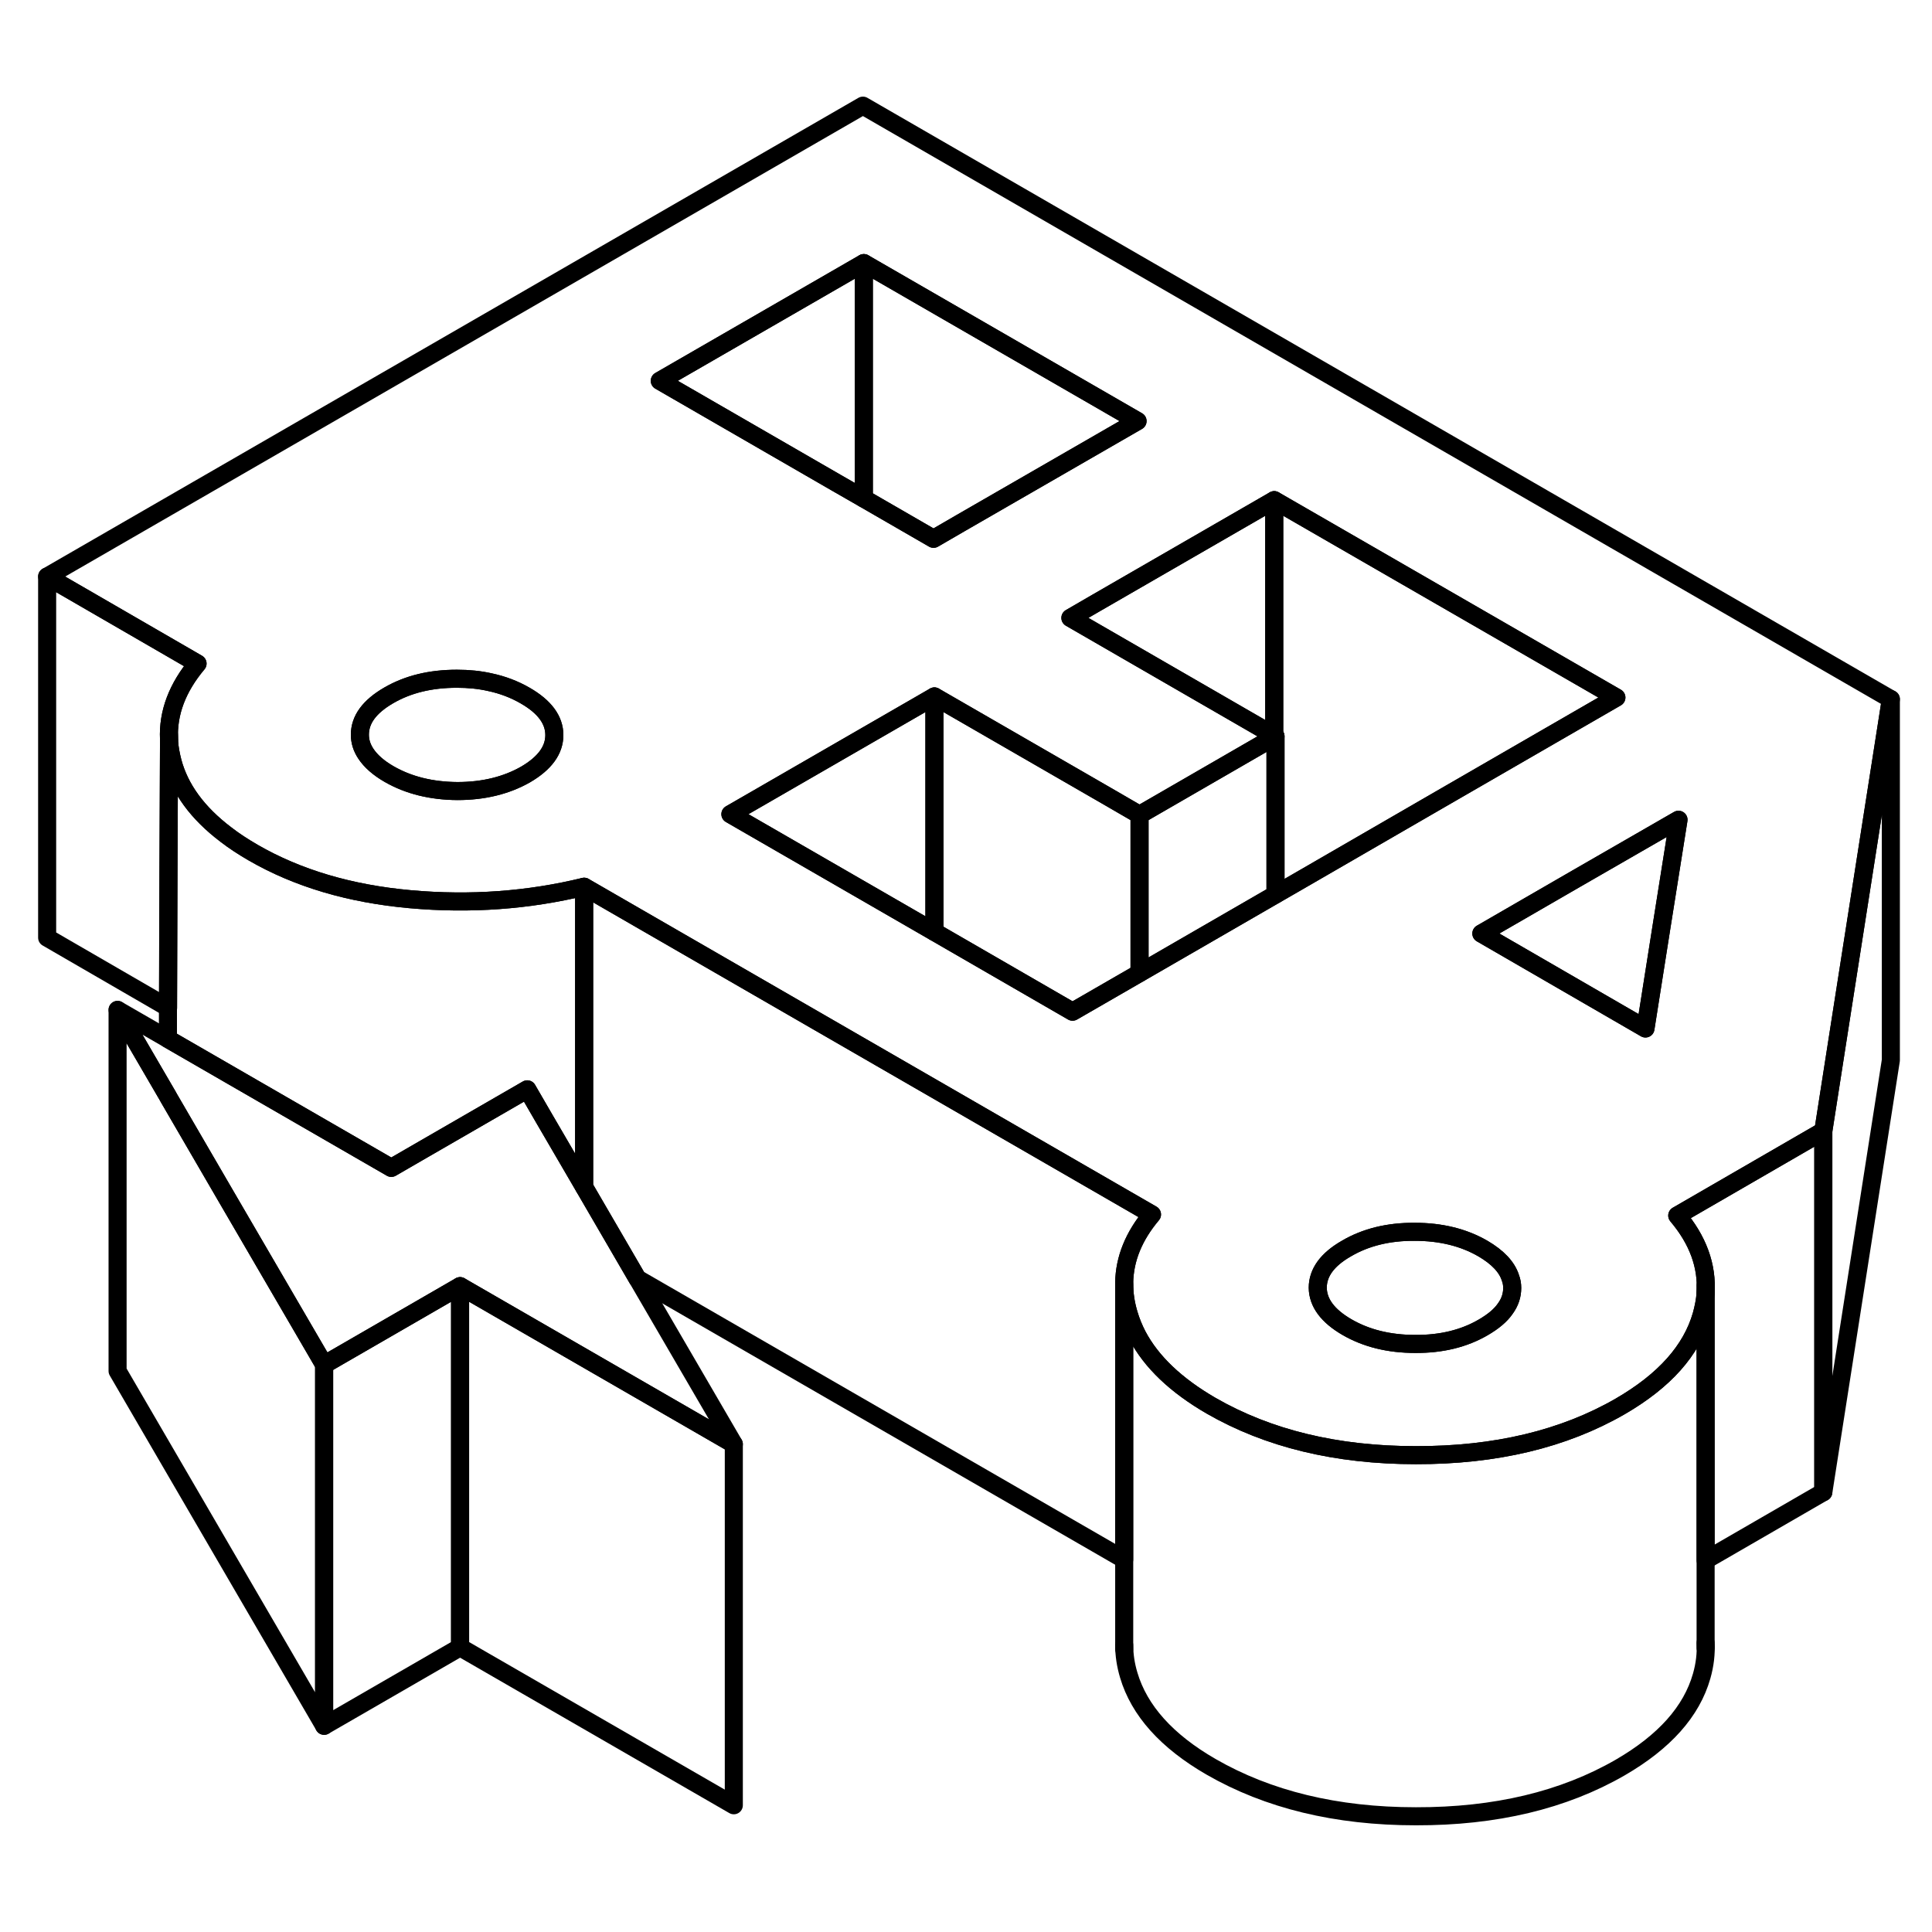 <svg width="24" height="24" viewBox="0 0 107 100" fill="none" xmlns="http://www.w3.org/2000/svg" stroke-width="1px" stroke-linecap="round" stroke-linejoin="round">
    <path d="M83.751 67.831C83.751 68.231 83.632 68.611 83.371 68.971C83.112 69.351 82.701 69.691 82.151 70.011C81.091 70.631 79.831 70.941 78.381 70.931C76.931 70.931 75.671 70.621 74.601 70.001C73.531 69.381 72.991 68.651 72.981 67.821C72.981 66.981 73.511 66.251 74.581 65.641C75.641 65.021 76.901 64.711 78.351 64.721C79.801 64.721 81.061 65.031 82.131 65.651C82.951 66.131 83.461 66.671 83.651 67.271C83.721 67.451 83.751 67.641 83.751 67.831Z" stroke="currentColor" stroke-linejoin="round"/>
    <path d="M63.801 63.761C62.791 64.961 62.282 66.221 62.261 67.541V82.871L35.301 67.311L32.352 62.241V45.611L50.252 55.941L63.801 63.761Z" stroke="currentColor" stroke-linejoin="round"/>
    <path d="M25.481 67.731V87.731L17.951 92.081V72.081L25.481 67.731Z" stroke="currentColor" stroke-linejoin="round"/>
    <path d="M100.981 59.141V79.141L94.461 82.911V68.131C94.561 66.611 94.041 65.181 92.891 63.821L100.981 59.141Z" stroke="currentColor" stroke-linejoin="round"/>
    <path d="M70.571 37.241V37.321L70.641 37.281L70.571 37.241Z" stroke="currentColor" stroke-linejoin="round"/>
    <path d="M40.642 76.481L25.482 67.731L17.952 72.081L12.492 62.711L9.352 57.311L9.292 57.201L6.512 52.431L9.302 54.041L10.082 54.491L21.672 61.181L23.522 60.111L29.202 56.831L30.182 58.521L32.352 62.241L35.302 67.311L40.642 76.481Z" stroke="currentColor" stroke-linejoin="round"/>
    <path d="M47.791 2.351L2.611 28.431L10.941 33.251C9.831 34.571 9.291 35.971 9.361 37.441V37.561C9.391 37.931 9.461 38.321 9.561 38.701C9.961 40.191 10.941 41.531 12.511 42.721C12.961 43.071 13.471 43.401 14.021 43.721C16.481 45.141 19.381 46.001 22.721 46.301C26.061 46.601 29.271 46.361 32.351 45.611L50.251 55.941L63.801 63.761C62.791 64.961 62.281 66.221 62.261 67.541V67.611C62.261 68.151 62.341 68.701 62.511 69.271C62.631 69.681 62.791 70.071 62.991 70.461C63.761 71.921 65.121 73.221 67.071 74.351C70.231 76.171 74.011 77.091 78.411 77.091C82.821 77.101 86.591 76.201 89.731 74.391C92.181 72.971 93.681 71.291 94.241 69.331C94.351 68.931 94.431 68.531 94.461 68.131C94.561 66.611 94.041 65.181 92.891 63.821L100.981 59.141L101.851 53.561L104.721 35.221L47.791 2.351ZM29.111 39.391C28.041 40.001 26.781 40.311 25.331 40.311C23.891 40.301 22.631 39.991 21.551 39.371C20.961 39.031 20.531 38.651 20.261 38.241C20.041 37.911 19.931 37.561 19.931 37.191C19.931 36.351 20.461 35.631 21.531 35.011C22.601 34.391 23.851 34.091 25.301 34.091C25.951 34.091 26.561 34.151 27.131 34.281C27.841 34.431 28.491 34.681 29.081 35.021C30.161 35.641 30.701 36.371 30.701 37.211C30.701 38.051 30.171 38.771 29.111 39.391ZM47.841 11.071L63.001 19.821L53.201 25.471L51.701 26.341L47.841 24.111L46.291 23.221L36.541 17.591L47.841 11.071ZM70.641 46.041L63.111 50.391L60.911 51.661L59.401 52.531L51.751 48.111L40.451 41.591L41.961 40.721L51.751 35.071L61.491 40.691L63.111 41.631L70.571 37.321V37.241L59.281 30.721L60.781 29.851L70.571 24.201L89.521 35.131L79.721 40.791L72.201 45.141L70.641 46.041ZM83.371 68.971C83.111 69.351 82.701 69.691 82.151 70.011C81.091 70.631 79.831 70.941 78.381 70.931C76.931 70.931 75.671 70.621 74.601 70.001C73.531 69.381 72.991 68.651 72.981 67.821C72.981 66.981 73.511 66.251 74.581 65.641C75.641 65.021 76.901 64.711 78.351 64.721C79.801 64.721 81.061 65.031 82.131 65.651C82.951 66.131 83.461 66.671 83.651 67.271C83.721 67.451 83.751 67.641 83.751 67.831C83.751 68.231 83.631 68.611 83.371 68.971ZM92.011 47.881L91.131 53.461L82.041 48.201L87.301 45.161L92.961 41.901L92.011 47.881Z" stroke="currentColor" stroke-linejoin="round"/>
    <path d="M70.641 37.281V46.041L63.111 50.391V41.631L70.571 37.321L70.641 37.281Z" stroke="currentColor" stroke-linejoin="round"/>
    <path d="M89.521 35.131L79.721 40.791L72.201 45.141L70.641 46.041V37.281L70.571 37.241V24.201L89.521 35.131Z" stroke="currentColor" stroke-linejoin="round"/>
    <path d="M30.702 37.211C30.702 38.041 30.172 38.771 29.112 39.391C28.042 40.001 26.782 40.311 25.332 40.311C23.892 40.301 22.632 39.991 21.552 39.371C20.962 39.031 20.532 38.651 20.262 38.241C20.042 37.911 19.932 37.561 19.932 37.191C19.932 36.351 20.462 35.631 21.532 35.011C22.602 34.391 23.852 34.091 25.302 34.091C25.952 34.091 26.562 34.151 27.132 34.281C27.842 34.431 28.492 34.681 29.082 35.021C30.162 35.641 30.702 36.371 30.702 37.211Z" stroke="currentColor" stroke-linejoin="round"/>
    <path d="M47.841 11.071V24.111L46.291 23.221L36.541 17.591L47.841 11.071Z" stroke="currentColor" stroke-linejoin="round"/>
    <path d="M63.002 19.821L53.202 25.471L51.702 26.341L47.842 24.111V11.071L63.002 19.821Z" stroke="currentColor" stroke-linejoin="round"/>
    <path d="M70.571 24.201V37.241L59.281 30.721L60.781 29.851L70.571 24.201Z" stroke="currentColor" stroke-linejoin="round"/>
    <path d="M51.751 35.071V48.111L40.451 41.591L41.961 40.721L51.751 35.071Z" stroke="currentColor" stroke-linejoin="round"/>
    <path d="M63.111 41.631V50.391L60.911 51.661L59.401 52.531L51.751 48.111V35.071L61.491 40.691L63.111 41.631Z" stroke="currentColor" stroke-linejoin="round"/>
    <path d="M92.961 41.901L92.011 47.881L91.131 53.461L82.041 48.201L87.301 45.161L92.961 41.901Z" stroke="currentColor" stroke-linejoin="round"/>
    <path d="M104.721 35.221V55.221L100.981 79.141V59.141L101.851 53.561L104.721 35.221Z" stroke="currentColor" stroke-linejoin="round"/>
    <path d="M94.461 87.761V87.491" stroke="currentColor" stroke-linejoin="round"/>
    <path d="M94.461 68.131V67.681" stroke="currentColor" stroke-linejoin="round"/>
    <path d="M9.361 37.441V37.201" stroke="currentColor" stroke-linejoin="round"/>
    <path d="M10.941 33.251C9.831 34.571 9.291 35.971 9.361 37.441V37.561L9.331 44.551L9.311 52.311L2.611 48.431V28.431L10.941 33.251Z" stroke="currentColor" stroke-linejoin="round"/>
    <path d="M32.351 45.611V62.241L30.181 58.521L29.201 56.831L23.521 60.111L21.671 61.181L10.081 54.491L9.301 54.041V52.311L9.331 44.551L9.361 37.561C9.391 37.931 9.461 38.321 9.561 38.701C9.961 40.191 10.941 41.531 12.511 42.721C12.961 43.071 13.471 43.401 14.021 43.721C16.481 45.141 19.381 46.001 22.721 46.301C26.061 46.601 29.271 46.361 32.351 45.611Z" stroke="currentColor" stroke-linejoin="round"/>
    <path d="M40.641 76.481V96.481L25.481 87.731V67.731L40.641 76.481Z" stroke="currentColor" stroke-linejoin="round"/>
    <path d="M17.952 72.081V92.081L6.512 72.431V52.431L9.292 57.201L9.352 57.311L12.492 62.711L17.952 72.081Z" stroke="currentColor" stroke-linejoin="round"/>
    <path d="M94.462 68.131V87.491C94.492 88.091 94.422 88.701 94.242 89.331C93.682 91.291 92.182 92.971 89.732 94.391C86.592 96.201 82.822 97.101 78.412 97.091C74.012 97.091 70.232 96.171 67.072 94.351C64.612 92.931 63.092 91.231 62.512 89.271C62.342 88.701 62.262 88.151 62.262 87.611V67.611C62.262 68.151 62.342 68.701 62.512 69.271C62.632 69.681 62.792 70.071 62.992 70.461C63.762 71.921 65.122 73.221 67.072 74.351C70.232 76.171 74.012 77.091 78.412 77.091C82.822 77.101 86.592 76.201 89.732 74.391C92.182 72.971 93.682 71.291 94.242 69.331C94.352 68.931 94.432 68.531 94.462 68.131Z" stroke="currentColor" stroke-linejoin="round"/>
    <path d="M62.262 87.831V87.611" stroke="currentColor" stroke-linejoin="round"/>
</svg>